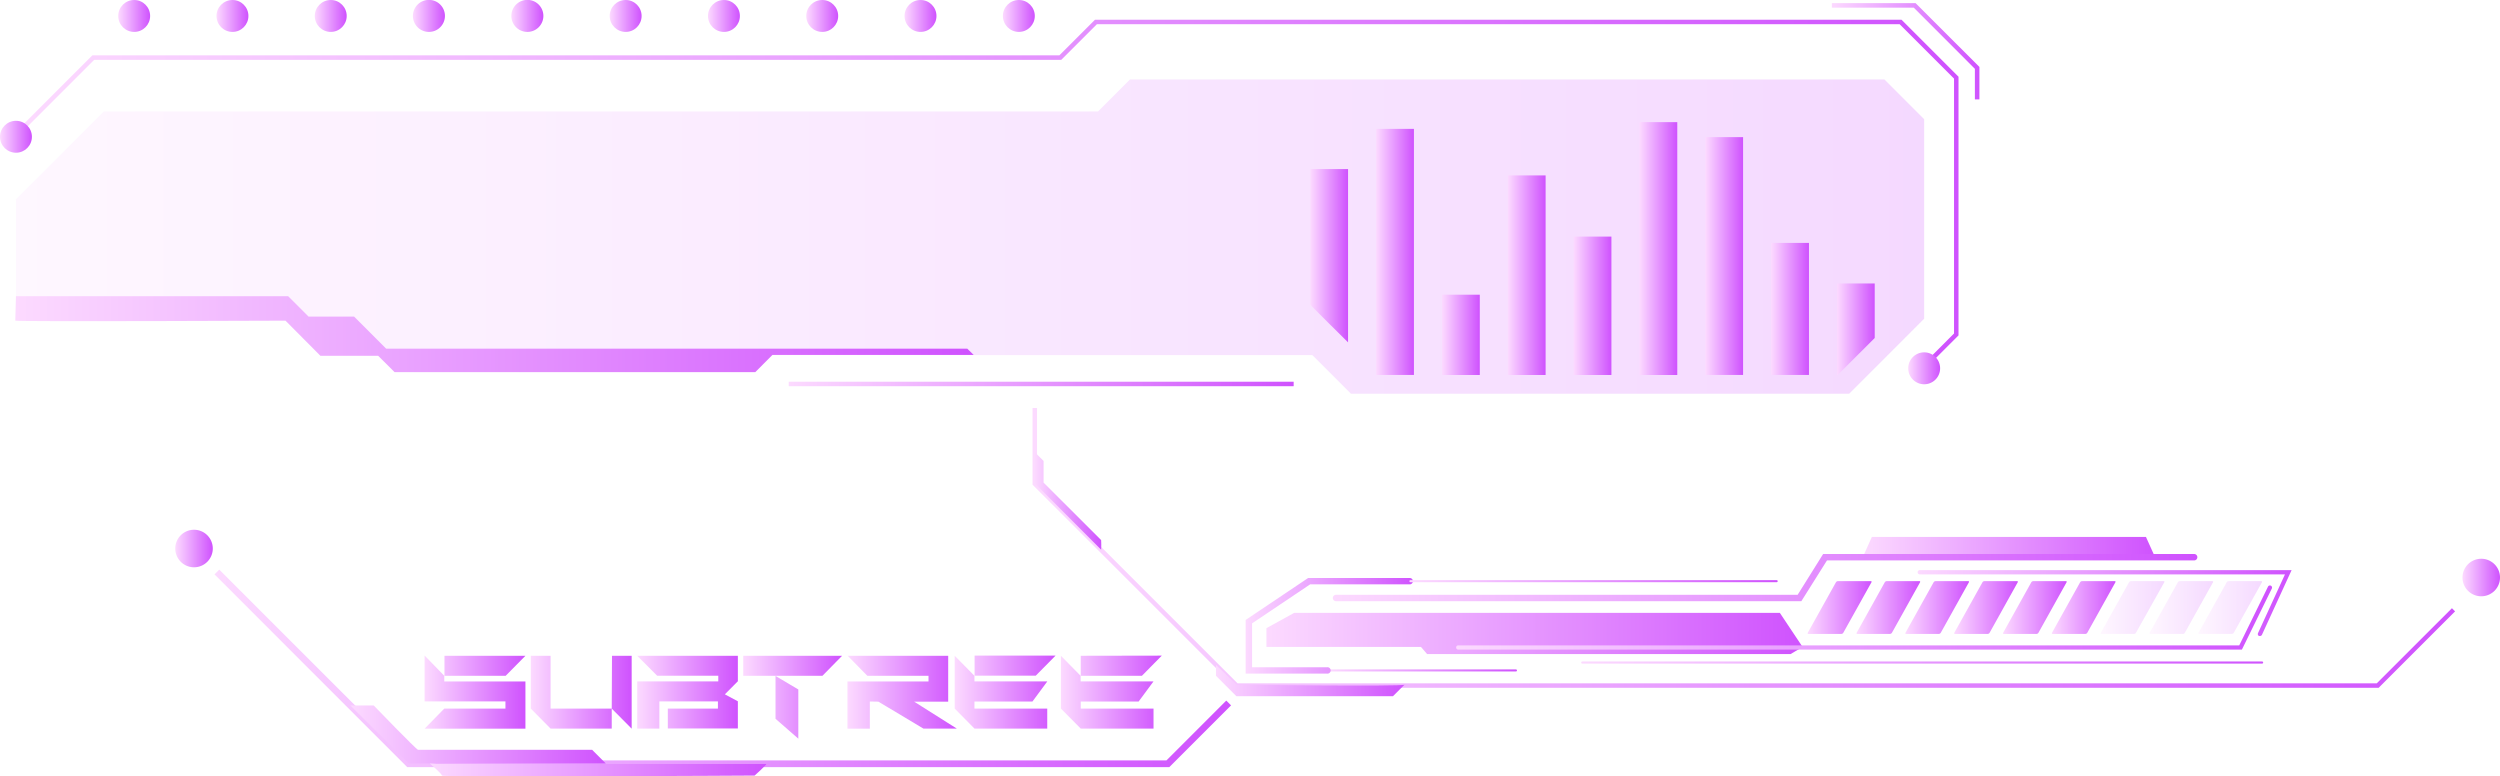 <svg xmlns="http://www.w3.org/2000/svg" xmlns:xlink="http://www.w3.org/1999/xlink" viewBox="0 0 490.41 152.31"><defs><style>.cls-1{fill:url(#New_Gradient_Swatch_7);}.cls-2{opacity:0.22;}.cls-3{fill:url(#New_Gradient_Swatch_7-2);}.cls-4{fill:url(#New_Gradient_Swatch_7-3);}.cls-5{fill:url(#New_Gradient_Swatch_7-4);}.cls-6{fill:url(#New_Gradient_Swatch_7-5);}.cls-7{fill:url(#New_Gradient_Swatch_7-6);}.cls-8{fill:url(#New_Gradient_Swatch_7-7);}.cls-9{fill:url(#New_Gradient_Swatch_7-8);}.cls-10{fill:url(#New_Gradient_Swatch_7-9);}.cls-11{fill:url(#New_Gradient_Swatch_7-10);}.cls-12{fill:url(#New_Gradient_Swatch_7-11);}.cls-13{fill:url(#New_Gradient_Swatch_7-12);}.cls-14{fill:url(#New_Gradient_Swatch_7-13);}.cls-15{fill:url(#New_Gradient_Swatch_7-14);}.cls-16{fill:url(#New_Gradient_Swatch_7-15);}.cls-17{fill:url(#New_Gradient_Swatch_7-16);}.cls-18{fill:url(#New_Gradient_Swatch_7-17);}.cls-19{fill:url(#New_Gradient_Swatch_7-18);}.cls-20{fill:url(#New_Gradient_Swatch_7-19);}.cls-21{fill:url(#New_Gradient_Swatch_7-20);}.cls-22{fill:url(#New_Gradient_Swatch_7-21);}.cls-23{fill:url(#New_Gradient_Swatch_7-22);}.cls-24{fill:url(#New_Gradient_Swatch_7-23);}.cls-25{fill:url(#New_Gradient_Swatch_7-24);}.cls-26{fill:url(#New_Gradient_Swatch_7-25);}.cls-27{fill:url(#New_Gradient_Swatch_7-26);}.cls-28{fill:url(#New_Gradient_Swatch_7-27);}.cls-29{fill:url(#New_Gradient_Swatch_7-28);}.cls-30{fill:url(#New_Gradient_Swatch_7-29);}.cls-31{fill:url(#New_Gradient_Swatch_7-30);}.cls-32{fill:url(#New_Gradient_Swatch_7-31);}.cls-33{fill:url(#New_Gradient_Swatch_7-32);}.cls-34{fill:url(#New_Gradient_Swatch_7-33);}.cls-35{fill:url(#New_Gradient_Swatch_7-34);}.cls-36{fill:url(#New_Gradient_Swatch_7-35);}.cls-37{fill:url(#New_Gradient_Swatch_7-36);}.cls-38{fill:url(#New_Gradient_Swatch_7-37);}.cls-39{fill:url(#New_Gradient_Swatch_7-38);}.cls-40{fill:url(#New_Gradient_Swatch_7-39);}.cls-41{fill:url(#New_Gradient_Swatch_7-40);}.cls-42{fill:url(#New_Gradient_Swatch_7-41);}.cls-43{fill:url(#New_Gradient_Swatch_7-42);}.cls-44{fill:url(#New_Gradient_Swatch_7-43);}.cls-45{fill:url(#New_Gradient_Swatch_7-44);}.cls-46{fill:url(#New_Gradient_Swatch_7-45);}.cls-47{fill:url(#New_Gradient_Swatch_7-46);}.cls-48{fill:url(#New_Gradient_Swatch_7-47);}.cls-49{fill:url(#New_Gradient_Swatch_7-48);}.cls-50{fill:url(#New_Gradient_Swatch_7-49);}.cls-51{fill:url(#New_Gradient_Swatch_7-50);}.cls-52{fill:url(#New_Gradient_Swatch_7-51);}.cls-53{fill:url(#New_Gradient_Swatch_7-52);}.cls-54{fill:url(#New_Gradient_Swatch_7-53);}.cls-55{fill:url(#New_Gradient_Swatch_7-54);}.cls-56{fill:url(#New_Gradient_Swatch_7-55);}.cls-57{fill:url(#New_Gradient_Swatch_7-56);}.cls-58{fill:url(#New_Gradient_Swatch_7-57);}.cls-59{fill:url(#New_Gradient_Swatch_7-58);}.cls-60{fill:url(#New_Gradient_Swatch_7-59);}</style><linearGradient id="New_Gradient_Swatch_7" x1="2.82" y1="38.21" x2="384.19" y2="38.21" gradientUnits="userSpaceOnUse"><stop offset="0" stop-color="#fcdaff"/><stop offset="1" stop-color="#cf52fe"/></linearGradient><linearGradient id="New_Gradient_Swatch_7-2" x1="3.13" y1="46.41" x2="377.45" y2="46.41" xlink:href="#New_Gradient_Swatch_7"/><linearGradient id="New_Gradient_Swatch_7-3" x1="196.72" y1="3.13" x2="202.99" y2="3.13" xlink:href="#New_Gradient_Swatch_7"/><linearGradient id="New_Gradient_Swatch_7-4" x1="374.32" y1="72.25" x2="380.58" y2="72.25" xlink:href="#New_Gradient_Swatch_7"/><linearGradient id="New_Gradient_Swatch_7-5" x1="177.44" y1="3.13" x2="183.71" y2="3.13" xlink:href="#New_Gradient_Swatch_7"/><linearGradient id="New_Gradient_Swatch_7-6" x1="158.16" y1="3.13" x2="164.42" y2="3.13" xlink:href="#New_Gradient_Swatch_7"/><linearGradient id="New_Gradient_Swatch_7-7" x1="138.88" y1="3.13" x2="145.14" y2="3.13" xlink:href="#New_Gradient_Swatch_7"/><linearGradient id="New_Gradient_Swatch_7-8" x1="119.6" y1="3.13" x2="125.86" y2="3.13" xlink:href="#New_Gradient_Swatch_7"/><linearGradient id="New_Gradient_Swatch_7-9" x1="100.31" y1="3.13" x2="106.58" y2="3.13" xlink:href="#New_Gradient_Swatch_7"/><linearGradient id="New_Gradient_Swatch_7-10" x1="81.03" y1="3.13" x2="87.3" y2="3.13" xlink:href="#New_Gradient_Swatch_7"/><linearGradient id="New_Gradient_Swatch_7-11" x1="61.75" y1="3.13" x2="68.01" y2="3.13" xlink:href="#New_Gradient_Swatch_7"/><linearGradient id="New_Gradient_Swatch_7-12" x1="42.47" y1="3.13" x2="48.73" y2="3.13" xlink:href="#New_Gradient_Swatch_7"/><linearGradient id="New_Gradient_Swatch_7-13" x1="23.18" y1="3.13" x2="29.45" y2="3.13" xlink:href="#New_Gradient_Swatch_7"/><linearGradient id="New_Gradient_Swatch_7-14" x1="0" y1="26.83" x2="6.26" y2="26.83" xlink:href="#New_Gradient_Swatch_7"/><linearGradient id="New_Gradient_Swatch_7-15" x1="3.04" y1="65.54" x2="191" y2="65.54" xlink:href="#New_Gradient_Swatch_7"/><linearGradient id="New_Gradient_Swatch_7-16" x1="359.34" y1="10.06" x2="388.29" y2="10.06" xlink:href="#New_Gradient_Swatch_7"/><linearGradient id="New_Gradient_Swatch_7-17" x1="154.72" y1="75.32" x2="253.76" y2="75.32" xlink:href="#New_Gradient_Swatch_7"/><linearGradient id="New_Gradient_Swatch_7-18" x1="202.55" y1="107.48" x2="481.6" y2="107.48" xlink:href="#New_Gradient_Swatch_7"/><linearGradient id="New_Gradient_Swatch_7-19" x1="483.05" y1="113.29" x2="490.41" y2="113.29" xlink:href="#New_Gradient_Swatch_7"/><linearGradient id="New_Gradient_Swatch_7-20" x1="202.94" y1="98.27" x2="216" y2="98.27" xlink:href="#New_Gradient_Swatch_7"/><linearGradient id="New_Gradient_Swatch_7-21" x1="238.53" y1="133.51" x2="275.56" y2="133.51" xlink:href="#New_Gradient_Swatch_7"/><linearGradient id="New_Gradient_Swatch_7-22" x1="257.05" y1="50.15" x2="264.44" y2="50.15" xlink:href="#New_Gradient_Swatch_7"/><linearGradient id="New_Gradient_Swatch_7-23" x1="269.96" y1="49.42" x2="277.36" y2="49.42" xlink:href="#New_Gradient_Swatch_7"/><linearGradient id="New_Gradient_Swatch_7-24" x1="282.88" y1="65.68" x2="290.27" y2="65.68" xlink:href="#New_Gradient_Swatch_7"/><linearGradient id="New_Gradient_Swatch_7-25" x1="295.79" y1="53.98" x2="303.19" y2="53.98" xlink:href="#New_Gradient_Swatch_7"/><linearGradient id="New_Gradient_Swatch_7-26" x1="308.7" y1="59.98" x2="316.1" y2="59.98" xlink:href="#New_Gradient_Swatch_7"/><linearGradient id="New_Gradient_Swatch_7-27" x1="321.62" y1="48.76" x2="329.01" y2="48.76" xlink:href="#New_Gradient_Swatch_7"/><linearGradient id="New_Gradient_Swatch_7-28" x1="334.53" y1="50.23" x2="341.93" y2="50.23" xlink:href="#New_Gradient_Swatch_7"/><linearGradient id="New_Gradient_Swatch_7-29" x1="347.45" y1="60.6" x2="354.84" y2="60.6" xlink:href="#New_Gradient_Swatch_7"/><linearGradient id="New_Gradient_Swatch_7-30" x1="360.36" y1="64.58" x2="367.75" y2="64.58" xlink:href="#New_Gradient_Swatch_7"/><linearGradient id="New_Gradient_Swatch_7-31" x1="248.43" y1="124.26" x2="353.6" y2="124.26" xlink:href="#New_Gradient_Swatch_7"/><linearGradient id="New_Gradient_Swatch_7-32" x1="365.42" y1="107.3" x2="422.74" y2="107.3" xlink:href="#New_Gradient_Swatch_7"/><linearGradient id="New_Gradient_Swatch_7-33" x1="310.18" y1="129.97" x2="443.95" y2="129.97" xlink:href="#New_Gradient_Swatch_7"/><linearGradient id="New_Gradient_Swatch_7-34" x1="354.59" y1="119.18" x2="367.09" y2="119.18" xlink:href="#New_Gradient_Swatch_7"/><linearGradient id="New_Gradient_Swatch_7-35" x1="364.17" y1="119.18" x2="376.67" y2="119.18" xlink:href="#New_Gradient_Swatch_7"/><linearGradient id="New_Gradient_Swatch_7-36" x1="373.76" y1="119.18" x2="386.25" y2="119.18" xlink:href="#New_Gradient_Swatch_7"/><linearGradient id="New_Gradient_Swatch_7-37" x1="383.34" y1="119.18" x2="395.83" y2="119.18" xlink:href="#New_Gradient_Swatch_7"/><linearGradient id="New_Gradient_Swatch_7-38" x1="392.92" y1="119.18" x2="405.41" y2="119.18" xlink:href="#New_Gradient_Swatch_7"/><linearGradient id="New_Gradient_Swatch_7-39" x1="402.5" y1="119.18" x2="414.99" y2="119.18" xlink:href="#New_Gradient_Swatch_7"/><linearGradient id="New_Gradient_Swatch_7-40" x1="412.08" y1="119.18" x2="424.58" y2="119.18" xlink:href="#New_Gradient_Swatch_7"/><linearGradient id="New_Gradient_Swatch_7-41" x1="421.66" y1="119.18" x2="434.16" y2="119.18" xlink:href="#New_Gradient_Swatch_7"/><linearGradient id="New_Gradient_Swatch_7-42" x1="431.24" y1="119.18" x2="443.74" y2="119.18" xlink:href="#New_Gradient_Swatch_7"/><linearGradient id="New_Gradient_Swatch_7-43" x1="285.64" y1="121.14" x2="445.69" y2="121.14" xlink:href="#New_Gradient_Swatch_7"/><linearGradient id="New_Gradient_Swatch_7-44" x1="376.17" y1="118.28" x2="449.53" y2="118.28" xlink:href="#New_Gradient_Swatch_7"/><linearGradient id="New_Gradient_Swatch_7-45" x1="260.15" y1="131.52" x2="297.57" y2="131.52" xlink:href="#New_Gradient_Swatch_7"/><linearGradient id="New_Gradient_Swatch_7-46" x1="244.39" y1="122.76" x2="277.3" y2="122.76" xlink:href="#New_Gradient_Swatch_7"/><linearGradient id="New_Gradient_Swatch_7-47" x1="276.47" y1="114" x2="348.72" y2="114" xlink:href="#New_Gradient_Swatch_7"/><linearGradient id="New_Gradient_Swatch_7-48" x1="261.42" y1="113.29" x2="431.18" y2="113.29" xlink:href="#New_Gradient_Swatch_7"/><linearGradient id="New_Gradient_Swatch_7-49" x1="42.08" y1="131.11" x2="241.49" y2="131.11" xlink:href="#New_Gradient_Swatch_7"/><linearGradient id="New_Gradient_Swatch_7-50" x1="34.38" y1="107.6" x2="41.74" y2="107.6" xlink:href="#New_Gradient_Swatch_7"/><linearGradient id="New_Gradient_Swatch_7-51" x1="68.73" y1="144.08" x2="118.83" y2="144.08" xlink:href="#New_Gradient_Swatch_7"/><linearGradient id="New_Gradient_Swatch_7-52" x1="84.3" y1="151.03" x2="150.32" y2="151.03" xlink:href="#New_Gradient_Swatch_7"/><linearGradient id="New_Gradient_Swatch_7-53" x1="83.29" y1="135.79" x2="103.07" y2="135.79" xlink:href="#New_Gradient_Swatch_7"/><linearGradient id="New_Gradient_Swatch_7-54" x1="104.12" y1="135.79" x2="123.9" y2="135.79" xlink:href="#New_Gradient_Swatch_7"/><linearGradient id="New_Gradient_Swatch_7-55" x1="124.95" y1="135.79" x2="144.74" y2="135.79" xlink:href="#New_Gradient_Swatch_7"/><linearGradient id="New_Gradient_Swatch_7-56" x1="145.79" y1="136.77" x2="165.19" y2="136.77" xlink:href="#New_Gradient_Swatch_7"/><linearGradient id="New_Gradient_Swatch_7-57" x1="166.24" y1="135.79" x2="187.7" y2="135.79" xlink:href="#New_Gradient_Swatch_7"/><linearGradient id="New_Gradient_Swatch_7-58" x1="187.28" y1="135.79" x2="207.06" y2="135.79" xlink:href="#New_Gradient_Swatch_7"/><linearGradient id="New_Gradient_Swatch_7-59" x1="208.11" y1="135.79" x2="227.9" y2="135.79" xlink:href="#New_Gradient_Swatch_7"/></defs><title>subtree_purple</title><g id="Layer_2" data-name="Layer 2"><g id="Layer_1-2" data-name="Layer 1"><polygon class="cls-1" points="377.42 72.56 376.8 71.94 383.31 65.42 383.31 15.42 372.64 4.75 215.17 4.75 208.18 11.74 18.47 11.74 3.44 26.77 2.82 26.15 18.11 10.86 207.81 10.86 214.8 3.87 373.01 3.87 384.19 15.05 384.19 65.79 377.42 72.56"/><g class="cls-2"><path class="cls-3" d="M3.13,39.12,20.39,21.86h195l6.27-6.27h148l7.79,7.79V62.52L362.74,77.23H265l-7.57-7.57H62.81s-5.16-6.88-6.88-6.88H3.13Z"/></g><circle class="cls-4" cx="199.86" cy="3.13" r="3.13"/><path class="cls-5" d="M374.32,72.25a3.13,3.13,0,1,1,3.13,3.13A3.14,3.14,0,0,1,374.32,72.25Z"/><circle class="cls-6" cx="180.57" cy="3.13" r="3.13"/><circle class="cls-7" cx="161.29" cy="3.13" r="3.13"/><circle class="cls-8" cx="142.01" cy="3.13" r="3.13"/><circle class="cls-9" cx="122.73" cy="3.13" r="3.13"/><path class="cls-10" d="M100.31,3.13a3.14,3.14,0,1,1,3.14,3.13A3.14,3.14,0,0,1,100.31,3.13Z"/><path class="cls-11" d="M81,3.13a3.14,3.14,0,1,1,3.13,3.13A3.13,3.13,0,0,1,81,3.13Z"/><circle class="cls-12" cx="64.88" cy="3.13" r="3.13"/><circle class="cls-13" cx="45.6" cy="3.13" r="3.13"/><circle class="cls-14" cx="26.32" cy="3.13" r="3.13"/><circle class="cls-15" cx="3.13" cy="26.83" r="3.13"/><path class="cls-16" d="M3.13,58.1H56.52l4,4h8.94l6.29,6.3h114L191,69.62H151.53L148.16,73H77.4l-3.22-3.21H62.85S56,62.9,56,62.9,3,63.13,3,62.9,3.13,58.1,3.13,58.1Z"/><polygon class="cls-17" points="388.29 19.5 387.4 19.5 387.4 13.5 375.41 1.5 359.34 1.5 359.34 0.62 375.77 0.62 388.29 13.13 388.29 19.5"/><rect class="cls-18" x="154.72" y="74.88" width="99.05" height="0.88"/><polygon class="cls-19" points="466.61 134.92 242.4 134.92 242.27 134.79 202.55 95.08 202.55 80.03 203.43 80.03 203.43 94.71 242.76 134.04 466.24 134.04 480.98 119.31 481.6 119.93 466.61 134.92"/><path class="cls-20" d="M483.05,113.29a3.68,3.68,0,1,1,3.68,3.68A3.68,3.68,0,0,1,483.05,113.29Z"/><path class="cls-21" d="M203,88.71l1.71,1.71v4.25L216,105.94a14.89,14.89,0,0,1,0,1.89l-13-13Z"/><path class="cls-22" d="M238.53,130.43v2.14l4,4h30.72s2.65-2.65,2.27-2.26-32.95,0-32.95,0Z"/><path class="cls-23" d="M264.44,33.16v34c-2.69-2.66-5.59-5.53-7.39-7.36V33.16Z"/><rect class="cls-24" x="269.96" y="25.28" width="7.4" height="48.27"/><rect class="cls-25" x="282.88" y="57.81" width="7.4" height="15.75"/><rect class="cls-26" x="295.79" y="34.41" width="7.4" height="39.15"/><rect class="cls-27" x="308.7" y="46.41" width="7.4" height="27.15"/><rect class="cls-28" x="321.62" y="23.96" width="7.4" height="49.6"/><rect class="cls-29" x="334.53" y="26.9" width="7.4" height="46.65"/><rect class="cls-30" x="347.45" y="47.65" width="7.4" height="25.9"/><polygon class="cls-31" points="367.75 55.6 367.75 66.3 360.49 73.55 360.36 73.55 360.36 55.6 367.75 55.6"/><polygon class="cls-32" points="349.14 120.22 253.88 120.22 248.43 123.22 248.43 126.91 278.75 126.91 279.94 128.3 351.26 128.3 353.6 126.91 349.14 120.22"/><polygon class="cls-33" points="420.96 105.33 367.19 105.33 365.42 109.28 422.74 109.28 420.96 105.33"/><path class="cls-34" d="M443.74,130.18H310.39a.22.22,0,0,1-.21-.21.21.21,0,0,1,.21-.21H443.74a.21.21,0,0,1,.21.21A.22.22,0,0,1,443.74,130.18Z"/><path class="cls-35" d="M361.18,124.35h-6.45c-.13,0-.17-.1-.11-.23l5.52-9.89a.48.48,0,0,1,.36-.23H367c.13,0,.18.11.11.23l-5.52,9.89A.46.46,0,0,1,361.18,124.35Z"/><path class="cls-36" d="M370.76,124.35h-6.45c-.12,0-.17-.1-.1-.23l5.51-9.89a.48.48,0,0,1,.36-.23h6.45c.13,0,.18.11.11.23l-5.51,9.89A.47.47,0,0,1,370.76,124.35Z"/><path class="cls-37" d="M380.35,124.35H373.9c-.13,0-.18-.1-.11-.23l5.51-9.89a.48.48,0,0,1,.36-.23h6.45c.13,0,.18.11.11.23l-5.51,9.89A.47.47,0,0,1,380.35,124.35Z"/><path class="cls-38" d="M389.93,124.35h-6.45c-.13,0-.18-.1-.11-.23l5.51-9.89a.48.48,0,0,1,.36-.23h6.45c.13,0,.18.11.11.23l-5.51,9.89A.46.46,0,0,1,389.93,124.35Z"/><path class="cls-39" d="M399.51,124.35h-6.45c-.13,0-.18-.1-.11-.23l5.51-9.89a.5.5,0,0,1,.36-.23h6.45c.13,0,.18.11.11.23l-5.51,9.89A.46.46,0,0,1,399.51,124.35Z"/><path class="cls-40" d="M409.09,124.35h-6.45c-.13,0-.18-.1-.11-.23l5.51-9.89a.5.5,0,0,1,.37-.23h6.45c.12,0,.17.11.1.23l-5.51,9.89A.46.46,0,0,1,409.09,124.35Z"/><g class="cls-2"><path class="cls-41" d="M418.67,124.35h-6.45c-.13,0-.18-.1-.11-.23l5.52-9.89A.48.48,0,0,1,418,114h6.45c.13,0,.17.11.1.23L419,124.12A.46.46,0,0,1,418.67,124.35Z"/></g><g class="cls-2"><path class="cls-42" d="M428.25,124.35H421.8c-.13,0-.17-.1-.11-.23l5.52-9.89a.48.48,0,0,1,.36-.23H434c.13,0,.18.11.11.23l-5.52,9.89A.46.46,0,0,1,428.25,124.35Z"/></g><g class="cls-2"><path class="cls-43" d="M437.83,124.35h-6.45c-.12,0-.17-.1-.1-.23l5.51-9.89a.48.48,0,0,1,.36-.23h6.45c.13,0,.18.11.11.23l-5.52,9.89A.44.44,0,0,1,437.83,124.35Z"/></g><path class="cls-44" d="M439.78,127.43H286.06a.42.42,0,0,1-.42-.42.41.41,0,0,1,.42-.41h153.2l5.64-11.52a.42.42,0,0,1,.56-.19.42.42,0,0,1,.19.56Z"/><path class="cls-45" d="M443.32,124.76a.57.57,0,0,1-.18,0,.42.42,0,0,1-.2-.56l5.29-11.53H376.59a.42.42,0,0,1-.42-.42.41.41,0,0,1,.42-.41h72.94l-5.83,12.71A.43.43,0,0,1,443.32,124.76Z"/><path class="cls-46" d="M297.36,131.72h-37a.2.2,0,0,1-.2-.2.2.2,0,0,1,.2-.21h37a.21.21,0,0,1,.21.21A.2.2,0,0,1,297.36,131.72Z"/><path class="cls-47" d="M260.35,132.14h-16V121.61l12.26-8.23h20a.63.63,0,0,1,0,1.25H257l-11.39,7.65v8.61h14.71a.63.63,0,1,1,0,1.25Z"/><path class="cls-48" d="M348.51,114.21H276.68a.21.21,0,0,1-.21-.21.2.2,0,0,1,.21-.2h71.83a.2.2,0,0,1,.21.2A.21.21,0,0,1,348.51,114.21Z"/><path class="cls-49" d="M353.36,117.93H262a.63.63,0,0,1,0-1.25h90.63l5-8h72.86a.63.63,0,0,1,0,1.25H358.39Z"/><polygon class="cls-50" points="229.37 150.49 79.89 150.49 42.08 112.67 43.01 111.74 80.44 149.16 228.82 149.16 240.55 137.43 241.49 138.37 229.37 150.49"/><path class="cls-51" d="M34.38,107.6a3.68,3.68,0,1,1,3.68,3.68A3.68,3.68,0,0,1,34.38,107.6Z"/><path class="cls-52" d="M68.73,138.39h4.58s8.4,8.7,8.7,8.7h34.15l2.67,2.67H80.16Z"/><path class="cls-53" d="M84.3,149.76s2.38,2,2.38,2.38,61.35,0,61.35,0,2.54-2.27,2.26-2.27H85.68Z"/><path class="cls-54" d="M87.15,132.57v1.11h15.92v9.26H83.29L87.15,139h12v-1.41H83.29v-9Zm15.92-3.93-3.88,3.93h-12v-3.93Z"/><path class="cls-55" d="M108,128.64V139H120v3.92H108L104.12,139V128.64Zm12.05,0h3.86v14.3L120,139Z"/><path class="cls-56" d="M144.74,128.64v5l-2.55,2.56,2.55,1.37v5.33H131V139h9.83v-1.41H129.34v5.33H125v-9.26h15.9v-1.11h-12L125,128.64Z"/><path class="cls-57" d="M165.19,128.64l-3.86,3.93H145.79v-3.93ZM156.6,144.9,152.13,141v-8.4l4.47,2.65Z"/><path class="cls-58" d="M170.63,137.61v5.33h-4.39v-9.26h15.9v-1.11h-12l-3.86-3.93H186v9h-6.68l8.38,5.29h-6.55l-8.84-5.29Z"/><path class="cls-59" d="M202.53,137.61H191.15V139h14.28v3.92H191.15L187.28,139V128.64l3.87,3.93v1.09h14.3Zm4.53-9-3.88,3.93h-12v-3.93Z"/><path class="cls-60" d="M223.36,137.61H212V139h14.28v3.92H212L208.11,139V128.64l3.87,3.93v1.09h14.3Zm4.54-9L224,132.57H212v-3.93Z"/></g></g></svg>